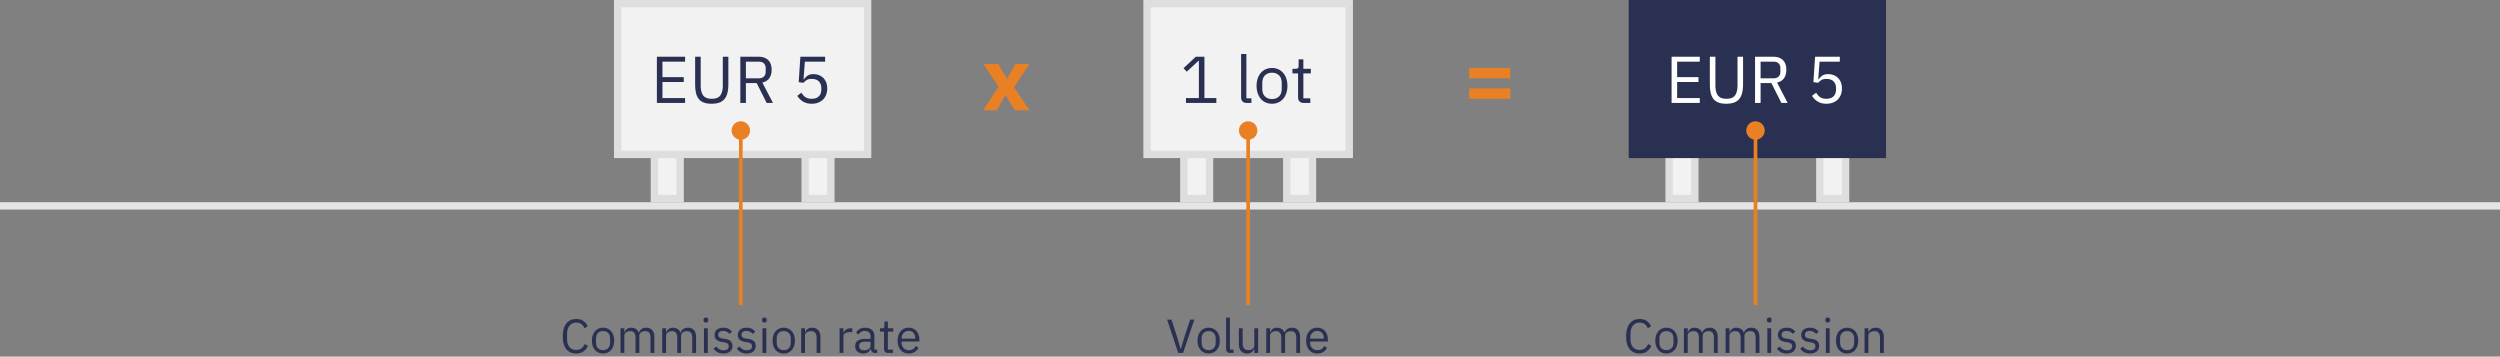 <svg width="680" height="97" xmlns="http://www.w3.org/2000/svg"><rect width="100%" height="100%" fill="#808080" stroke="none"/><g fill="none" fill-rule="evenodd"><path fill="#E5E5E5" d="M0 55h680v2H0z"/><path stroke="#DEDEDE" stroke-width="2" fill="#F2F2F2" d="M495 41h7v13h-7zM454 41h7v13h-7z"/><path fill="#2A3052" d="M443 0h70v43h-70z"/><path d="M462.342 28v-1.332h-6.156v-4.356h5.796V20.98h-5.796v-4.212h6.156v-1.332h-7.668V28h7.668zm7.2.216c.84 0 1.551-.108 2.133-.324a3.216 3.216 0 001.413-.99c.36-.444.621-1.002.783-1.674.162-.672.243-1.464.243-2.376v-7.416h-1.512v7.776c0 1.2-.222 2.109-.666 2.727-.444.618-1.224.927-2.34.927-1.116 0-1.896-.309-2.34-.927-.444-.618-.666-1.527-.666-2.727v-7.776h-1.512v7.416c0 .912.075 1.704.225 2.376.15.672.399 1.23.747 1.674.348.444.807.774 1.377.99.57.216 1.275.324 2.115.324zm9.342-.216v-5.4h2.934l2.718 5.4h1.71l-2.88-5.544c.828-.192 1.455-.585 1.881-1.179.426-.594.639-1.353.639-2.277 0-1.152-.309-2.034-.927-2.646-.618-.612-1.479-.918-2.583-.918h-5.004V28h1.512zm3.492-6.696h-3.492v-4.536h3.492c.6 0 1.065.156 1.395.468.33.312.495.756.495 1.332v.936c0 .576-.165 1.02-.495 1.332-.33.312-.795.468-1.395.468zm14.4 6.912c.66 0 1.251-.102 1.773-.306a3.825 3.825 0 001.332-.855c.366-.366.645-.804.837-1.314.192-.51.288-1.071.288-1.683 0-.612-.093-1.158-.279-1.638a3.396 3.396 0 00-.783-1.215 3.518 3.518 0 00-1.188-.765 4.034 4.034 0 00-1.494-.27c-.66 0-1.179.126-1.557.378a3.951 3.951 0 00-1.017 1.008h-.126l.36-4.788h5.508v-1.332h-6.732l-.45 6.912 1.278.18a4.43 4.43 0 01.891-.747c.33-.21.783-.315 1.359-.315.864 0 1.518.228 1.962.684.444.456.666 1.098.666 1.926v.18c0 .828-.222 1.47-.666 1.926-.444.456-1.098.684-1.962.684-.384 0-.714-.039-.99-.117a2.462 2.462 0 01-.729-.333 2.947 2.947 0 01-.576-.522 5.567 5.567 0 01-.495-.684l-1.134.864c.192.276.405.54.639.792.234.252.507.48.819.684.312.204.669.366 1.071.486.402.12.867.18 1.395.18z" fill="#FFF" fill-rule="nonzero"/><path d="M445.969 96.156c.762 0 1.412-.184 1.95-.553.537-.368.949-.873 1.235-1.514l-.871-.546c-.182.494-.468.89-.858 1.19-.39.299-.876.448-1.456.448-.79 0-1.4-.264-1.833-.793-.434-.529-.65-1.261-.65-2.197v-1.352c0-.468.056-.89.169-1.267.112-.378.275-.703.487-.976.212-.273.472-.483.78-.63a2.393 2.393 0 011.046-.221c.564 0 1.032.14 1.404.422.373.282.65.657.832 1.125l.884-.533c-.286-.633-.686-1.122-1.202-1.469-.516-.347-1.155-.52-1.918-.52-1.152 0-2.05.41-2.69 1.228-.642.82-.963 1.992-.963 3.517s.321 2.68.962 3.464c.642.785 1.539 1.177 2.691 1.177zm7.306 0c.45 0 .86-.082 1.228-.247.368-.165.687-.4.956-.709.268-.307.476-.675.623-1.104.148-.43.221-.913.221-1.45 0-.529-.073-1.01-.22-1.443a3.266 3.266 0 00-.625-1.111 2.74 2.74 0 00-.955-.709 2.977 2.977 0 00-1.229-.247c-.45 0-.862.082-1.235.247-.372.165-.69.4-.955.709-.264.307-.47.678-.618 1.111a4.462 4.462 0 00-.22 1.443c0 .537.073 1.02.22 1.45.148.429.354.797.618 1.105.264.307.583.543.955.708.373.165.785.247 1.235.247zm0-.923c-.564 0-1.023-.173-1.378-.52-.356-.347-.533-.875-.533-1.586v-.962c0-.71.177-1.24.533-1.586.355-.347.814-.52 1.378-.52.563 0 1.022.173 1.378.52.355.347.532.875.532 1.586v.962c0 .71-.177 1.24-.533 1.586-.355.347-.814.52-1.378.52zm5.785.767v-4.654a1.127 1.127 0 01.494-.962c.147-.104.316-.182.507-.234.19-.052.39-.078.598-.078.494 0 .858.152 1.092.455.234.303.35.754.35 1.352V96h1.04v-4.654c0-.217.044-.405.13-.565.087-.16.204-.293.352-.397a1.61 1.61 0 01.5-.234c.186-.052.384-.078.592-.078.51 0 .884.152 1.118.455.234.303.35.754.35 1.352V96h1.04v-4.303c0-.815-.192-1.445-.578-1.892-.386-.446-.92-.669-1.605-.669-.572 0-1.025.136-1.359.41a2.077 2.077 0 00-.682.955h-.026c-.182-.485-.46-.834-.832-1.047a2.426 2.426 0 00-1.222-.318 2.1 2.1 0 00-.676.097c-.191.065-.358.154-.501.267a1.667 1.667 0 00-.364.397c-.1.151-.188.314-.266.487h-.052v-1.092h-1.04V96h1.04zm11.349 0v-4.654a1.127 1.127 0 01.494-.962c.147-.104.316-.182.507-.234.19-.052.39-.078.598-.078.494 0 .858.152 1.092.455.234.303.35.754.35 1.352V96h1.04v-4.654c0-.217.044-.405.13-.565.087-.16.204-.293.352-.397a1.61 1.61 0 01.5-.234c.186-.052.384-.078.592-.078.51 0 .884.152 1.118.455.234.303.35.754.35 1.352V96h1.04v-4.303c0-.815-.192-1.445-.578-1.892-.386-.446-.92-.669-1.605-.669-.572 0-1.025.136-1.359.41a2.077 2.077 0 00-.682.955h-.026c-.182-.485-.46-.834-.832-1.047a2.426 2.426 0 00-1.222-.318 2.1 2.1 0 00-.676.097c-.191.065-.358.154-.501.267a1.667 1.667 0 00-.364.397c-.1.151-.188.314-.266.487h-.052v-1.092h-1.04V96h1.04zm10.829-8.281c.225 0 .387-.054.487-.163a.6.6 0 00.15-.422v-.169a.6.6 0 00-.15-.423c-.1-.108-.262-.162-.488-.162-.225 0-.387.054-.487.162a.6.6 0 00-.15.423v.169a.6.6 0 00.15.422c.1.109.262.163.487.163zm.52 8.281v-6.708h-1.04V96h1.04zm4.225.156c.77 0 1.378-.186 1.82-.559.442-.373.663-.884.663-1.534 0-.511-.156-.925-.468-1.241-.312-.317-.841-.531-1.586-.644l-.52-.078c-.416-.07-.735-.178-.956-.325-.221-.147-.331-.386-.331-.715 0-.32.11-.574.331-.76.221-.187.548-.28.982-.28.433 0 .793.085 1.079.254.286.169.502.357.65.565l.689-.624a3.074 3.074 0 00-.969-.793c-.368-.19-.825-.286-1.371-.286-.338 0-.655.041-.95.124a2.185 2.185 0 00-.76.37c-.212.165-.38.37-.5.618a1.939 1.939 0 00-.182.864c0 .312.054.58.162.806.108.225.26.414.455.566.195.151.423.273.683.364.26.09.546.158.858.201l.533.078c.442.07.747.197.916.384.169.186.254.409.254.669 0 .347-.124.615-.371.806-.247.19-.591.286-1.033.286a2.27 2.27 0 01-1.118-.266 2.917 2.917 0 01-.871-.761l-.741.598c.303.399.665.717 1.085.956.42.238.943.357 1.567.357zm6.33 0c.772 0 1.379-.186 1.82-.559.443-.373.664-.884.664-1.534 0-.511-.156-.925-.468-1.241-.312-.317-.841-.531-1.586-.644l-.52-.078c-.416-.07-.735-.178-.956-.325-.221-.147-.331-.386-.331-.715 0-.32.11-.574.331-.76.221-.187.548-.28.982-.28.433 0 .793.085 1.079.254.286.169.502.357.65.565l.689-.624a3.074 3.074 0 00-.969-.793c-.368-.19-.825-.286-1.371-.286-.338 0-.655.041-.95.124a2.185 2.185 0 00-.76.37c-.212.165-.38.37-.5.618a1.939 1.939 0 00-.182.864c0 .312.054.58.162.806.108.225.26.414.455.566.195.151.422.273.682.364.26.09.547.158.859.201l.533.078c.442.07.747.197.916.384.169.186.254.409.254.669 0 .347-.124.615-.371.806-.247.19-.591.286-1.033.286a2.27 2.27 0 01-1.118-.266 2.917 2.917 0 01-.871-.761l-.741.598c.303.399.665.717 1.085.956.42.238.943.357 1.567.357zm4.837-8.437c.225 0 .387-.054.487-.162a.6.6 0 00.15-.423v-.169a.6.6 0 00-.15-.423c-.1-.108-.262-.162-.487-.162-.226 0-.388.054-.488.162a.6.6 0 00-.15.423v.169a.6.6 0 00.15.422c.1.109.262.163.488.163zm.52 8.281v-6.708h-1.04V96h1.04zm4.745.156c.45 0 .86-.082 1.228-.247.368-.165.687-.4.956-.709.268-.307.476-.675.624-1.104.147-.43.22-.913.22-1.45 0-.529-.073-1.01-.22-1.443a3.266 3.266 0 00-.624-1.111 2.74 2.74 0 00-.956-.709 2.977 2.977 0 00-1.228-.247c-.451 0-.863.082-1.235.247-.373.165-.692.4-.956.709-.264.307-.47.678-.617 1.111a4.462 4.462 0 00-.221 1.443c0 .537.073 1.02.22 1.45.148.429.354.797.618 1.105.264.307.583.543.956.708.372.165.784.247 1.235.247zm0-.923c-.564 0-1.023-.173-1.378-.52-.356-.347-.533-.875-.533-1.586v-.962c0-.71.177-1.24.533-1.586.355-.347.814-.52 1.378-.52.563 0 1.022.173 1.378.52.355.347.533.875.533 1.586v.962c0 .71-.178 1.24-.533 1.586-.356.347-.815.52-1.378.52zM508.2 96v-4.654c0-.217.045-.405.136-.565.091-.16.215-.293.37-.397.157-.104.332-.182.527-.234.195-.052.397-.078.605-.078 1.014 0 1.52.602 1.52 1.807V96h1.04v-4.303c0-.815-.201-1.445-.604-1.892-.403-.446-.951-.669-1.644-.669-.503 0-.904.113-1.203.338-.299.225-.53.529-.695.91h-.052v-1.092h-1.04V96h1.04z" fill="#2A3052" fill-rule="nonzero"/><path d="M477.5 33a2.5 2.5 0 01.5 4.95V83h-1V37.95a2.5 2.5 0 01.5-4.95z" fill="#E98024"/><path d="M410.792 21.312V18.48h-11.184v2.832h11.184zm0 5.568v-2.832h-11.184v2.832h11.184z" fill="#E98024" fill-rule="nonzero"/><path stroke="#DEDEDE" stroke-width="2" fill="#F2F2F2" d="M350 41h7v13h-7zM322 41h7v13h-7z"/><path stroke="#DEDEDE" stroke-width="2" fill="#F2F2F2" d="M312 1h55v41h-55z"/><path d="M330.846 28v-1.332h-3.24V15.436h-2.358l-3.33 3.114.882.954 3.168-2.952h.126v10.116h-3.51V28h8.262zm9.54 0v-1.26h-1.368V14.68h-1.44v11.826c0 .432.129.789.387 1.071.258.282.639.423 1.143.423h1.278zm5.598.216c.624 0 1.191-.114 1.701-.342.51-.228.951-.555 1.323-.981.372-.426.66-.936.864-1.53.204-.594.306-1.263.306-2.007 0-.732-.102-1.398-.306-1.998a4.522 4.522 0 00-.864-1.539 3.793 3.793 0 00-1.323-.981 4.122 4.122 0 00-1.701-.342c-.624 0-1.194.114-1.71.342a3.687 3.687 0 00-1.323.981 4.607 4.607 0 00-.855 1.539 6.178 6.178 0 00-.306 1.998c0 .744.102 1.413.306 2.007.204.594.489 1.104.855 1.53.366.426.807.753 1.323.981a4.185 4.185 0 001.71.342zm0-1.278c-.78 0-1.416-.24-1.908-.72s-.738-1.212-.738-2.196V22.69c0-.984.246-1.716.738-2.196.492-.48 1.128-.72 1.908-.72s1.416.24 1.908.72.738 1.212.738 2.196v1.332c0 .984-.246 1.716-.738 2.196-.492.48-1.128.72-1.908.72zM356.406 28v-1.26h-1.89v-6.768h2.034v-1.26h-2.034v-2.574h-1.296v1.728c0 .312-.057.531-.171.657-.114.126-.327.189-.639.189h-.864v1.26h1.53v6.498c0 .456.129.825.387 1.107.258.282.639.423 1.143.423h1.8z" fill="#2A3052" fill-rule="nonzero"/><g><path d="M321.8 96l3.055-9.074h-1.13l-1.508 4.576-1.027 3.406h-.065l-1.001-3.406-1.495-4.576h-1.17L320.475 96h1.326zm6.955.156c.451 0 .86-.082 1.229-.247.368-.165.687-.4.956-.709.268-.307.476-.675.623-1.104.148-.43.221-.913.221-1.45 0-.529-.073-1.01-.22-1.443a3.266 3.266 0 00-.625-1.111 2.74 2.74 0 00-.955-.709 2.977 2.977 0 00-1.229-.247c-.45 0-.862.082-1.235.247-.372.165-.69.4-.955.709-.264.307-.47.678-.618 1.111a4.462 4.462 0 00-.22 1.443c0 .537.073 1.02.22 1.45.148.429.354.797.618 1.105.264.307.583.543.955.708.373.165.785.247 1.235.247zm0-.923c-.563 0-1.022-.173-1.378-.52-.355-.347-.533-.875-.533-1.586v-.962c0-.71.178-1.24.533-1.586.356-.347.815-.52 1.378-.52.564 0 1.023.173 1.378.52.356.347.533.875.533 1.586v.962c0 .71-.177 1.24-.533 1.586-.355.347-.814.52-1.378.52zm6.773.767v-.91h-.988v-8.71h-1.04v8.541c0 .312.094.57.28.773.186.204.461.306.825.306h.923zm3.705.156c.278 0 .52-.035.728-.104.208-.07.386-.163.533-.28.148-.116.271-.25.371-.402.1-.152.184-.306.254-.462h.052V96h1.04v-6.708h-1.04v4.641c0 .225-.046.418-.137.579-.091.16-.212.292-.364.396a1.674 1.674 0 01-.52.234 2.336 2.336 0 01-.604.078c-1.023 0-1.534-.602-1.534-1.807v-4.121h-1.04v4.303c0 .815.203 1.445.61 1.892.408.446.958.669 1.652.669zM345.46 96v-4.654a1.127 1.127 0 01.495-.962c.147-.104.316-.182.507-.234.19-.052.39-.078.598-.078.494 0 .858.152 1.092.455.234.303.35.754.35 1.352V96h1.04v-4.654c0-.217.044-.405.13-.565.087-.16.204-.293.351-.397a1.61 1.61 0 01.501-.234c.186-.052.383-.078.591-.078.512 0 .884.152 1.118.455.234.303.351.754.351 1.352V96h1.04v-4.303c0-.815-.192-1.445-.578-1.892-.386-.446-.92-.669-1.605-.669-.572 0-1.025.136-1.359.41a2.077 2.077 0 00-.682.955h-.026c-.183-.485-.46-.834-.833-1.047a2.426 2.426 0 00-1.222-.318 2.1 2.1 0 00-.676.097c-.19.065-.357.154-.5.267a1.667 1.667 0 00-.364.397c-.1.151-.188.314-.266.487h-.052v-1.092h-1.04V96h1.04zm12.831.156c.633 0 1.18-.14 1.638-.422.46-.282.798-.653 1.014-1.112l-.74-.533a1.961 1.961 0 01-.735.858 2.04 2.04 0 01-1.112.299c-.312 0-.591-.052-.838-.156a1.782 1.782 0 01-1.014-1.073 2.295 2.295 0 01-.137-.799v-.312h4.823v-.494a4.09 4.09 0 00-.201-1.313 3.044 3.044 0 00-.579-1.033 2.678 2.678 0 00-.91-.683 2.843 2.843 0 00-1.209-.247c-.459 0-.873.082-1.241.247-.368.165-.685.4-.949.709a3.242 3.242 0 00-.611 1.111 4.586 4.586 0 00-.215 1.443c0 .537.072 1.02.215 1.45.143.428.347.797.611 1.104.264.308.58.544.949.709a3.01 3.01 0 001.241.247zm1.781-4.03h-3.705v-.091c0-.295.048-.566.143-.813.096-.246.228-.461.397-.643a1.75 1.75 0 01.605-.422c.233-.1.493-.15.78-.15.537 0 .968.18 1.293.54.325.36.487.838.487 1.436v.143z" fill="#2A3052" fill-rule="nonzero"/><path d="M339.5 33a2.5 2.5 0 01.5 4.95V83h-1V37.95a2.5 2.5 0 01.5-4.95z" fill="#E98024"/></g><path fill="#E98024" fill-rule="nonzero" d="M271.128 30l2.328-4.104h.096L275.976 30h4.032l-4.2-6.288 4.176-6.312h-3.744l-2.28 3.96h-.096l-2.352-3.96h-4.032l4.104 6.192L267.432 30z"/><g><path stroke="#DEDEDE" stroke-width="2" fill="#F2F2F2" d="M219 41h7v13h-7zM178 41h7v13h-7z"/><path stroke="#DEDEDE" stroke-width="2" fill="#F2F2F2" d="M168 1h68v41h-68z"/><path d="M186.342 28v-1.332h-6.156v-4.356h5.796V20.98h-5.796v-4.212h6.156v-1.332h-7.668V28h7.668zm7.2.216c.84 0 1.551-.108 2.133-.324a3.216 3.216 0 001.413-.99c.36-.444.621-1.002.783-1.674.162-.672.243-1.464.243-2.376v-7.416h-1.512v7.776c0 1.2-.222 2.109-.666 2.727-.444.618-1.224.927-2.34.927-1.116 0-1.896-.309-2.34-.927-.444-.618-.666-1.527-.666-2.727v-7.776h-1.512v7.416c0 .912.075 1.704.225 2.376.15.672.399 1.23.747 1.674.348.444.807.774 1.377.99.57.216 1.275.324 2.115.324zm9.342-.216v-5.4h2.934l2.718 5.4h1.71l-2.88-5.544c.828-.192 1.455-.585 1.881-1.179.426-.594.639-1.353.639-2.277 0-1.152-.309-2.034-.927-2.646-.618-.612-1.479-.918-2.583-.918h-5.004V28h1.512zm3.492-6.696h-3.492v-4.536h3.492c.6 0 1.065.156 1.395.468.33.312.495.756.495 1.332v.936c0 .576-.165 1.02-.495 1.332-.33.312-.795.468-1.395.468zm14.4 6.912c.66 0 1.251-.102 1.773-.306a3.825 3.825 0 001.332-.855c.366-.366.645-.804.837-1.314.192-.51.288-1.071.288-1.683 0-.612-.093-1.158-.279-1.638a3.396 3.396 0 00-.783-1.215 3.518 3.518 0 00-1.188-.765 4.034 4.034 0 00-1.494-.27c-.66 0-1.179.126-1.557.378a3.951 3.951 0 00-1.017 1.008h-.126l.36-4.788h5.508v-1.332h-6.732l-.45 6.912 1.278.18a4.43 4.43 0 01.891-.747c.33-.21.783-.315 1.359-.315.864 0 1.518.228 1.962.684.444.456.666 1.098.666 1.926v.18c0 .828-.222 1.47-.666 1.926-.444.456-1.098.684-1.962.684-.384 0-.714-.039-.99-.117a2.462 2.462 0 01-.729-.333 2.947 2.947 0 01-.576-.522 5.567 5.567 0 01-.495-.684l-1.134.864c.192.276.405.54.639.792.234.252.507.48.819.684.312.204.669.366 1.071.486.402.12.867.18 1.395.18z" fill="#2A3052" fill-rule="nonzero"/></g><g><path d="M156.728 96.156c.763 0 1.413-.184 1.95-.553.537-.368.949-.873 1.235-1.514l-.871-.546c-.182.494-.468.89-.858 1.19-.39.299-.875.448-1.456.448-.789 0-1.4-.264-1.833-.793-.433-.529-.65-1.261-.65-2.197v-1.352c0-.468.056-.89.169-1.267.113-.378.275-.703.488-.976.212-.273.472-.483.78-.63a2.393 2.393 0 011.046-.221c.563 0 1.031.14 1.404.422s.65.657.832 1.125l.884-.533c-.286-.633-.687-1.122-1.202-1.469-.516-.347-1.155-.52-1.918-.52-1.153 0-2.05.41-2.691 1.228-.641.82-.962 1.992-.962 3.517s.32 2.68.962 3.464c.641.785 1.538 1.177 2.691 1.177zm7.306 0c.45 0 .86-.082 1.229-.247.368-.165.686-.4.955-.709.269-.307.477-.675.624-1.104.147-.43.221-.913.221-1.45 0-.529-.074-1.01-.221-1.443a3.266 3.266 0 00-.624-1.111 2.74 2.74 0 00-.955-.709 2.977 2.977 0 00-1.229-.247c-.45 0-.862.082-1.235.247-.373.165-.691.4-.955.709-.265.307-.47.678-.618 1.111a4.462 4.462 0 00-.221 1.443c0 .537.074 1.02.221 1.45.147.429.353.797.617 1.105.265.307.583.543.956.708.373.165.784.247 1.235.247zm0-.923c-.563 0-1.023-.173-1.378-.52-.355-.347-.533-.875-.533-1.586v-.962c0-.71.178-1.24.533-1.586.355-.347.815-.52 1.378-.52s1.023.173 1.378.52c.355.347.533.875.533 1.586v.962c0 .71-.178 1.24-.533 1.586-.355.347-.815.52-1.378.52zm5.785.767v-4.654a1.127 1.127 0 01.494-.962c.147-.104.316-.182.507-.234.19-.052.39-.078.598-.078.494 0 .858.152 1.092.455.234.303.351.754.351 1.352V96h1.04v-4.654c0-.217.043-.405.13-.565.087-.16.204-.293.351-.397a1.61 1.61 0 01.5-.234c.187-.052.384-.078.592-.078.511 0 .884.152 1.118.455.234.303.351.754.351 1.352V96h1.04v-4.303c0-.815-.193-1.445-.579-1.892-.385-.446-.92-.669-1.605-.669-.572 0-1.025.136-1.359.41a2.077 2.077 0 00-.682.955h-.026c-.182-.485-.46-.834-.832-1.047a2.426 2.426 0 00-1.222-.318 2.1 2.1 0 00-.676.097c-.19.065-.358.154-.5.267a1.667 1.667 0 00-.365.397c-.1.151-.188.314-.266.487h-.052v-1.092h-1.04V96h1.04zm11.349 0v-4.654a1.127 1.127 0 01.494-.962c.147-.104.316-.182.507-.234.19-.052.39-.078.598-.078.494 0 .858.152 1.092.455.234.303.351.754.351 1.352V96h1.04v-4.654c0-.217.043-.405.13-.565.087-.16.204-.293.351-.397a1.61 1.61 0 01.5-.234c.187-.052.384-.078.592-.078.511 0 .884.152 1.118.455.234.303.351.754.351 1.352V96h1.04v-4.303c0-.815-.193-1.445-.579-1.892-.385-.446-.92-.669-1.605-.669-.572 0-1.025.136-1.359.41a2.077 2.077 0 00-.682.955h-.026c-.182-.485-.46-.834-.832-1.047a2.426 2.426 0 00-1.222-.318 2.1 2.1 0 00-.676.097c-.19.065-.358.154-.5.267a1.667 1.667 0 00-.365.397c-.1.151-.188.314-.266.487h-.052v-1.092h-1.04V96h1.04zm10.829-8.281c.225 0 .388-.054.487-.163a.6.6 0 00.15-.422v-.169a.6.6 0 00-.15-.423c-.1-.108-.262-.162-.487-.162-.225 0-.388.054-.487.162a.6.6 0 00-.15.423v.169a.6.6 0 00.15.422c.1.109.262.163.487.163zm.52 8.281v-6.708h-1.04V96h1.04zm4.225.156c.771 0 1.378-.186 1.82-.559.442-.373.663-.884.663-1.534 0-.511-.156-.925-.468-1.241-.312-.317-.84-.531-1.586-.644l-.52-.078c-.416-.07-.735-.178-.956-.325-.22-.147-.331-.386-.331-.715 0-.32.11-.574.332-.76.22-.187.548-.28.981-.28.433 0 .793.085 1.079.254.286.169.503.357.65.565l.689-.624a3.074 3.074 0 00-.968-.793c-.369-.19-.826-.286-1.372-.286-.338 0-.654.041-.949.124a2.185 2.185 0 00-.76.37c-.213.165-.38.37-.501.618a1.939 1.939 0 00-.182.864c0 .312.054.58.163.806.108.225.26.414.454.566.196.151.423.273.683.364.26.09.546.158.858.201l.533.078c.442.07.748.197.917.384.169.186.253.409.253.669 0 .347-.123.615-.37.806-.247.19-.592.286-1.034.286a2.27 2.27 0 01-1.118-.266 2.917 2.917 0 01-.871-.761l-.741.598c.303.399.665.717 1.086.956.42.238.942.357 1.566.357zm6.331 0c.771 0 1.378-.186 1.82-.559.442-.373.663-.884.663-1.534 0-.511-.156-.925-.468-1.241-.312-.317-.84-.531-1.586-.644l-.52-.078c-.416-.07-.734-.178-.955-.325-.221-.147-.332-.386-.332-.715 0-.32.11-.574.332-.76.22-.187.548-.28.981-.28.433 0 .793.085 1.079.254.286.169.503.357.65.565l.689-.624a3.074 3.074 0 00-.968-.793c-.369-.19-.826-.286-1.372-.286-.338 0-.654.041-.949.124a2.185 2.185 0 00-.76.37c-.213.165-.38.37-.501.618a1.939 1.939 0 00-.182.864c0 .312.054.58.163.806.108.225.26.414.455.566.195.151.422.273.682.364.26.09.546.158.858.201l.533.078c.442.07.748.197.917.384.169.186.253.409.253.669 0 .347-.123.615-.37.806-.247.19-.592.286-1.034.286a2.27 2.27 0 01-1.118-.266 2.917 2.917 0 01-.871-.761l-.741.598c.303.399.665.717 1.086.956.42.238.942.357 1.566.357zm4.836-8.437c.225 0 .388-.054.488-.162a.6.6 0 00.149-.423v-.169a.6.6 0 00-.15-.423c-.1-.108-.262-.162-.487-.162-.225 0-.388.054-.487.162a.6.6 0 00-.15.423v.169a.6.6 0 00.15.422c.1.109.262.163.487.163zm.52 8.281v-6.708h-1.04V96h1.04zm4.745.156c.45 0 .86-.082 1.229-.247.368-.165.686-.4.955-.709.269-.307.477-.675.624-1.104.147-.43.221-.913.221-1.45 0-.529-.074-1.01-.221-1.443a3.266 3.266 0 00-.624-1.111 2.74 2.74 0 00-.955-.709 2.977 2.977 0 00-1.229-.247c-.45 0-.862.082-1.235.247-.373.165-.691.4-.955.709-.265.307-.47.678-.618 1.111a4.462 4.462 0 00-.221 1.443c0 .537.074 1.02.221 1.45.147.429.353.797.618 1.105.264.307.582.543.955.708.373.165.784.247 1.235.247zm0-.923c-.563 0-1.023-.173-1.378-.52-.355-.347-.533-.875-.533-1.586v-.962c0-.71.178-1.24.533-1.586.355-.347.815-.52 1.378-.52s1.023.173 1.378.52c.355.347.533.875.533 1.586v.962c0 .71-.178 1.24-.533 1.586-.355.347-.815.52-1.378.52zm5.785.767v-4.654c0-.217.046-.405.137-.565.09-.16.214-.293.37-.397.156-.104.332-.182.527-.234.195-.052.396-.078.604-.078 1.014 0 1.521.602 1.521 1.807V96h1.04v-4.303c0-.815-.201-1.445-.604-1.892-.403-.446-.952-.669-1.645-.669-.503 0-.903.113-1.202.338-.3.225-.531.529-.696.91h-.052v-1.092h-1.04V96h1.04zm10.452 0v-4.55c0-.32.158-.587.475-.8.316-.212.756-.318 1.319-.318h.611v-1.04h-.403c-.546 0-.975.126-1.287.377-.312.251-.529.537-.65.858h-.065v-1.235h-1.04V96h1.04zm5.447.156c.468 0 .871-.104 1.209-.312.338-.208.58-.52.728-.936h.065c.043.312.15.572.319.78.169.208.448.312.838.312h.585v-.91h-.767v-3.692c0-.71-.225-1.265-.676-1.664-.45-.399-1.083-.598-1.898-.598-.607 0-1.11.128-1.508.384-.399.255-.689.565-.871.929l.624.585a2.25 2.25 0 01.683-.728c.273-.182.613-.273 1.02-.273.537 0 .936.126 1.196.377.26.251.39.615.39 1.092v.663h-1.326c-.98 0-1.7.169-2.164.507-.464.338-.696.823-.696 1.456 0 .624.197 1.118.592 1.482.394.364.946.546 1.657.546zm.169-.884c-.407 0-.73-.091-.968-.273-.239-.182-.358-.438-.358-.767v-.273c0-.33.137-.58.41-.754.273-.173.708-.26 1.306-.26h1.378v1.105a.932.932 0 01-.13.481 1.289 1.289 0 01-.364.39c-.156.113-.342.2-.559.26-.217.06-.455.091-.715.091zm7.839.728v-.91h-1.365v-4.888h1.469v-.91h-1.469v-1.859h-.936v1.248c0 .225-.041.383-.123.474-.083.091-.237.137-.462.137h-.624v.91h1.105v4.693c0 .33.093.596.28.8.186.203.461.305.825.305h1.3zm4.303.156c.633 0 1.179-.14 1.638-.422.46-.282.797-.653 1.014-1.112l-.741-.533a1.961 1.961 0 01-.734.858 2.04 2.04 0 01-1.112.299c-.312 0-.591-.052-.838-.156a1.782 1.782 0 01-1.014-1.073 2.295 2.295 0 01-.137-.799v-.312h4.823v-.494a4.09 4.09 0 00-.202-1.313 3.044 3.044 0 00-.578-1.033 2.678 2.678 0 00-.91-.683 2.843 2.843 0 00-1.209-.247c-.46 0-.873.082-1.242.247-.368.165-.684.4-.949.709a3.242 3.242 0 00-.61 1.111 4.586 4.586 0 00-.215 1.443c0 .537.071 1.02.214 1.45.143.428.347.797.611 1.104.265.308.581.544.95.709a3.01 3.01 0 001.241.247zm1.781-4.03h-3.705v-.091c0-.295.048-.566.143-.813.095-.246.228-.461.397-.643a1.75 1.75 0 01.604-.422c.234-.1.494-.15.78-.15.537 0 .969.18 1.294.54.325.36.487.838.487 1.436v.143z" fill="#2A3052" fill-rule="nonzero"/><path d="M201.5 33a2.5 2.5 0 01.5 4.95V83h-1V37.95a2.5 2.5 0 01.5-4.95z" fill="#E98024"/></g></g></svg>